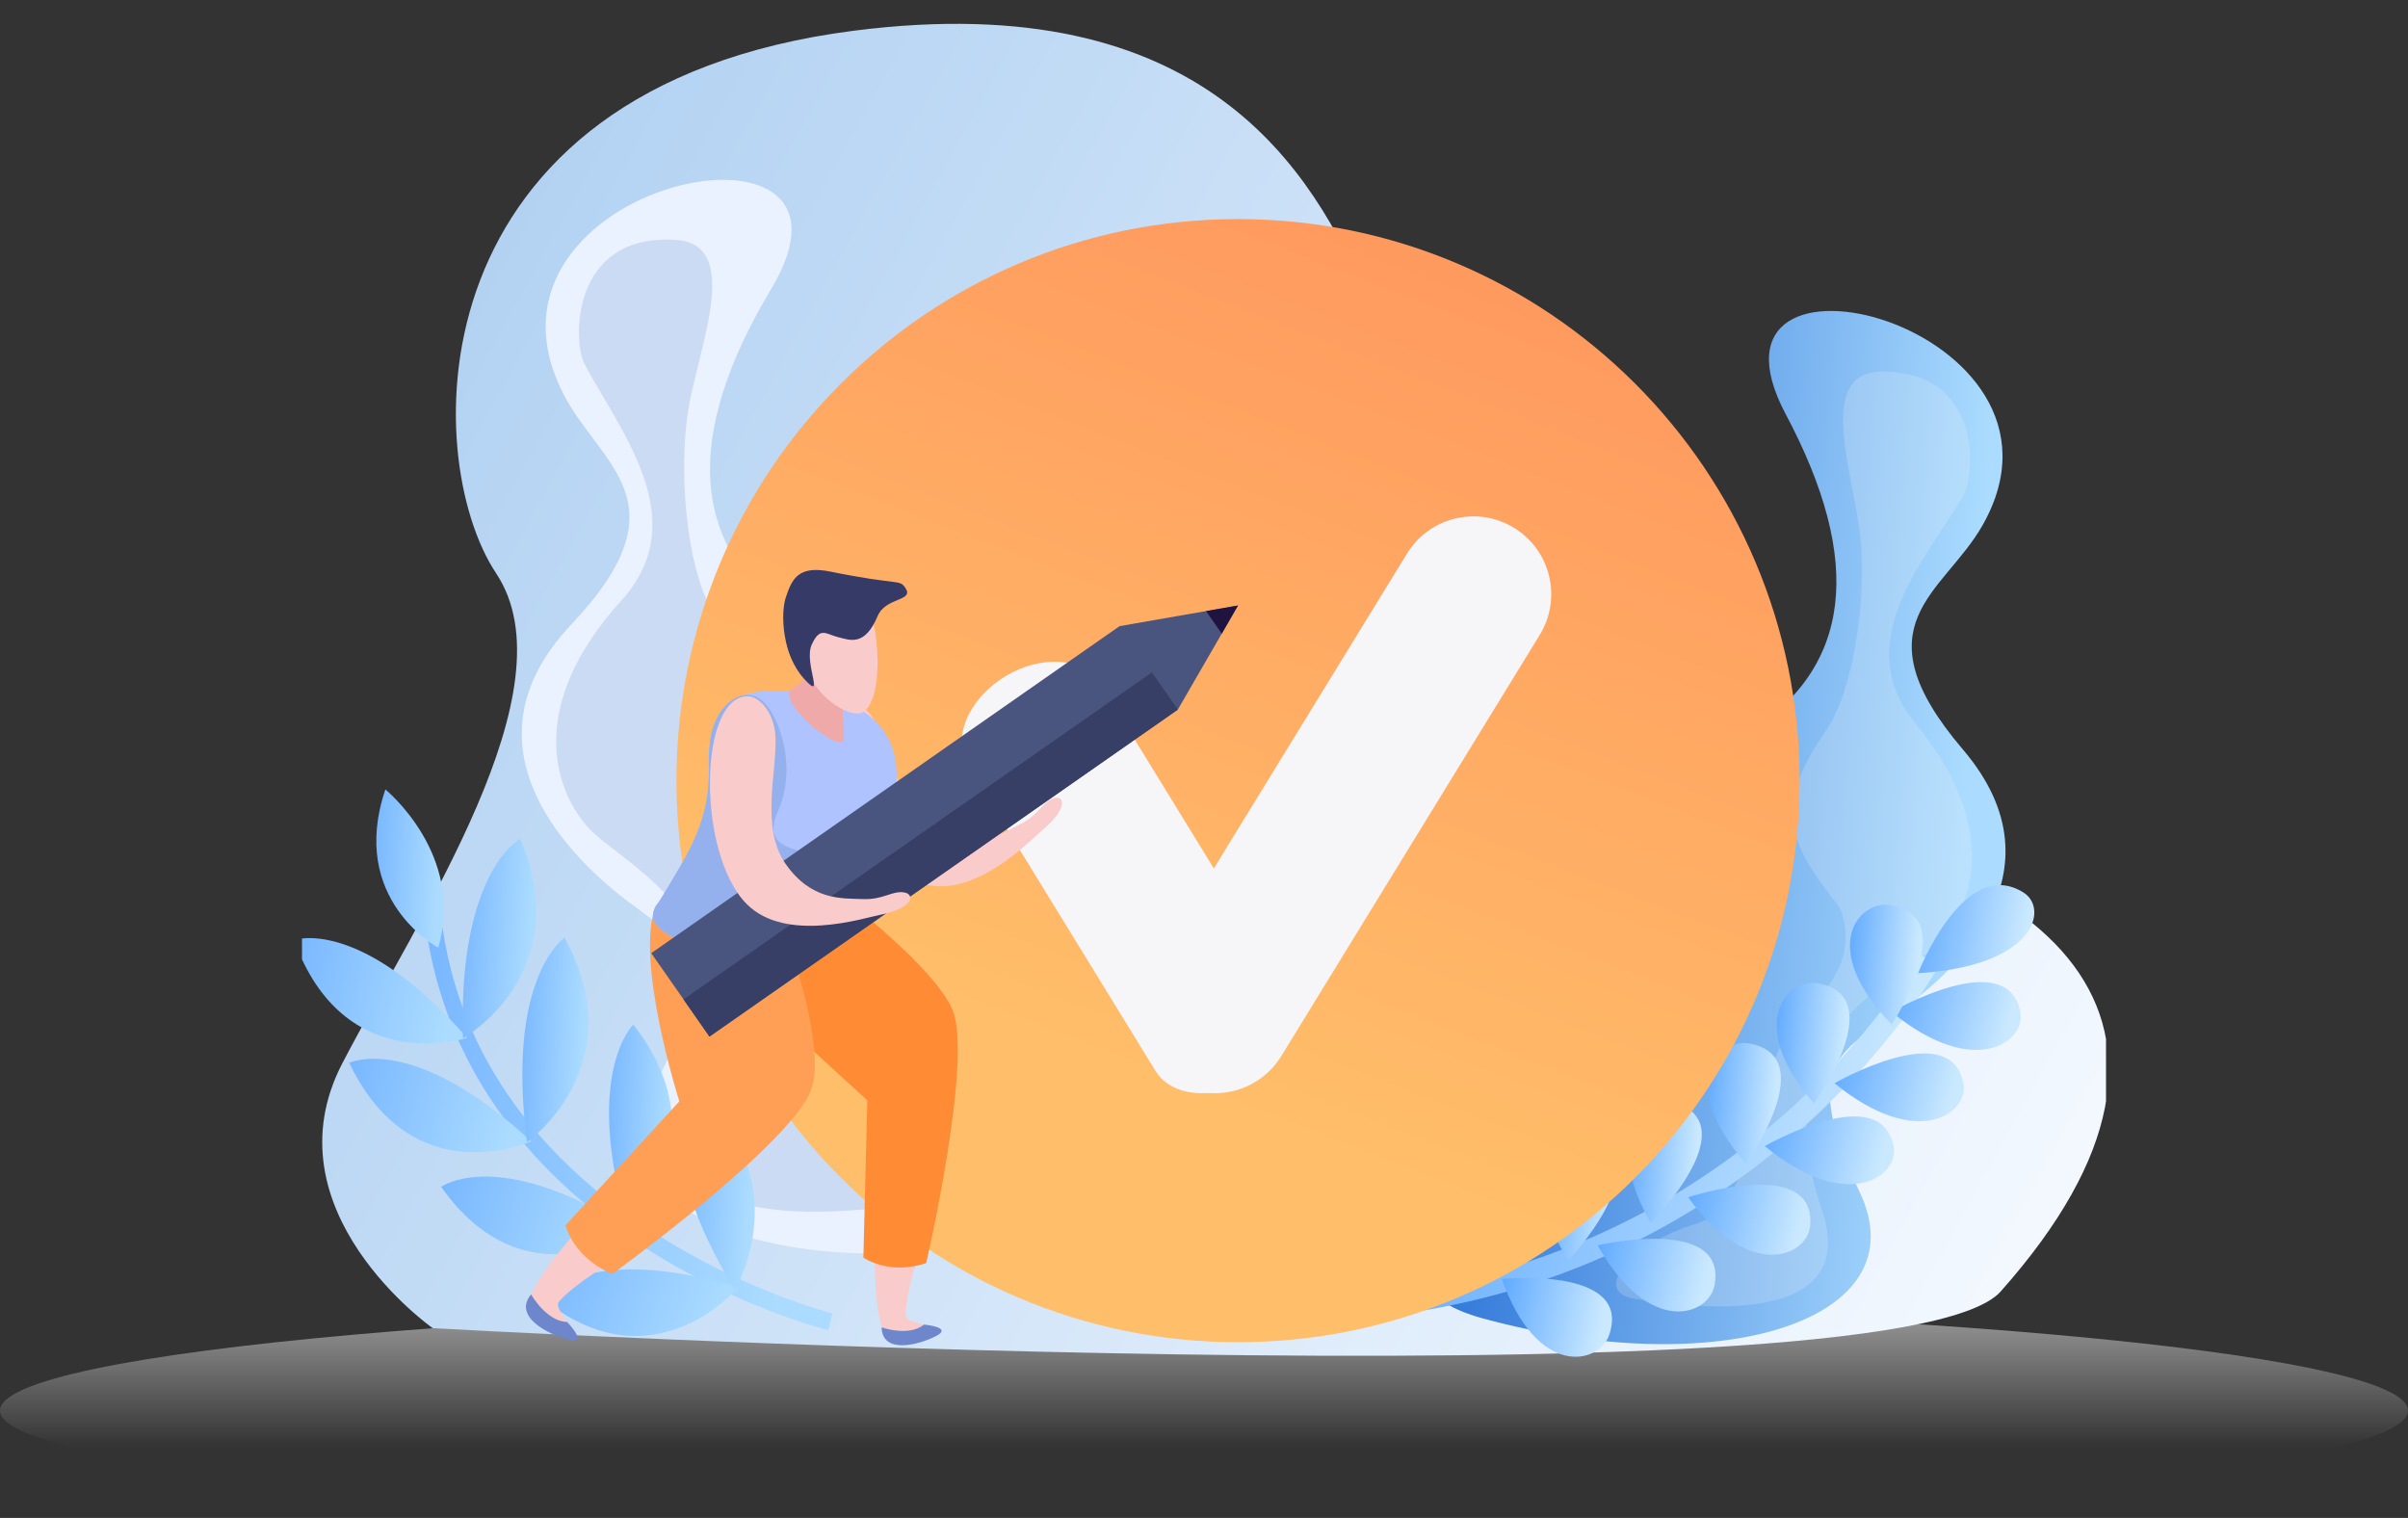 <svg width="303" height="191" viewBox="0 0 303 191" fill="none" xmlns="http://www.w3.org/2000/svg">
<rect x="0" y="0" width="303" height="191" fill="#333333" stroke="none"/>
<path d="M151.5 191C235.171 191 303 184.956 303 177.5C303 170.044 235.171 164 151.5 164C67.829 164 0 170.044 0 177.5C0 184.956 67.829 191 151.5 191Z" fill="url(#paint0_linear_226_45881)"/>
<g clip-path="url(#clip0_226_45881)">
<path d="M54.453 167.125C54.453 167.125 33.421 152.347 43.088 133.77C52.761 115.192 72.101 86.673 62.421 72.129C52.761 57.592 51.777 11.017 107.389 3.872C151.748 -1.821 165.227 21.607 172.104 37.596C181.175 58.689 173.068 97.189 215.48 102.267C257.899 107.345 282.129 128.317 251.745 162.509C238.466 177.454 54.453 167.125 54.453 167.125Z" fill="url(#paint1_linear_226_45881)"/>
<path d="M130.401 155.498C99.1 162.342 73.606 152.842 82.302 136.68C90.999 120.517 85.667 118.477 78.964 113.392C72.254 108.308 57.189 94.152 71.866 78.605C86.564 63.064 75.399 58.555 70.809 49.41C57.403 22.731 111.764 11.773 97.053 36.332C86.008 54.762 86.59 68.871 100.318 78.25C114.051 87.629 116.787 92.573 116.185 104.167C115.577 115.76 110.834 140.393 124.828 139.362C138.816 138.339 146.456 151.986 130.401 155.498Z" fill="#EBF2FF"/>
<path d="M73.539 45.771C72.087 43.008 71.746 29.468 84.885 30.17C92.879 30.598 88.731 41.516 86.918 49.919C85.112 58.321 86.343 71.514 89.688 76.946C95.862 86.967 94.538 91.182 86.898 99.785C86.898 99.785 82.931 106.174 90.25 113.024C97.568 119.875 94.738 138.747 103.241 141.804C111.743 144.861 116.547 151.377 110.72 151.986C104.907 152.595 80.79 154.943 87.139 139.061C96.391 115.948 78.355 109.097 73.86 103.966C69.739 99.263 66.214 88.76 78.168 75.581C87.413 65.386 78.001 54.281 73.539 45.771Z" fill="#CBDBF4"/>
<path d="M104.726 165.266L104.244 167.386C103.79 167.273 92.885 164.53 81.138 156.99C65.498 146.949 55.992 133.168 53.664 117.099L55.691 116.751C61.103 154.06 104.291 165.159 104.726 165.266Z" fill="url(#paint2_linear_226_45881)"/>
<path d="M55.142 119.246C55.142 119.246 43.783 113.218 48.493 99.337C48.493 99.337 58.574 107.525 55.142 119.246Z" fill="url(#paint3_linear_226_45881)"/>
<path d="M58.782 130.592C58.782 130.592 43.295 135.77 37 118.283C37 118.283 45.262 115.252 58.782 130.592Z" fill="url(#paint4_linear_226_45881)"/>
<path d="M58.253 130.659C58.253 130.659 72.629 122.638 65.465 105.552C65.465 105.552 57.617 109.619 58.253 130.659Z" fill="url(#paint5_linear_226_45881)"/>
<path d="M66.843 143.604C66.843 143.604 51.911 150.434 43.951 133.743C43.951 133.743 51.871 129.823 66.843 143.604Z" fill="url(#paint6_linear_226_45881)"/>
<path d="M66.314 143.724C66.314 143.724 79.847 134.191 71.044 117.982C71.05 117.975 63.625 122.885 66.314 143.724Z" fill="url(#paint7_linear_226_45881)"/>
<path d="M79.693 154.91C79.693 154.91 66.067 164.322 55.51 149.344C55.517 149.344 62.688 144.045 79.693 154.91Z" fill="url(#paint8_linear_226_45881)"/>
<path d="M79.192 155.124C79.192 155.124 90.992 143.289 79.693 128.933C79.693 128.926 73.164 135.101 79.192 155.124Z" fill="url(#paint9_linear_226_45881)"/>
<path d="M92.905 162.001C92.905 162.001 82.061 174.825 68.147 163.299C68.147 163.299 73.786 156.221 92.905 162.001Z" fill="url(#paint10_linear_226_45881)"/>
<path d="M92.484 162.342C92.484 162.342 100.993 147.698 86.517 136.974C86.517 136.981 81.727 144.714 92.484 162.342Z" fill="url(#paint11_linear_226_45881)"/>
<path d="M186.507 165.873C216.483 174.055 241.636 166.121 234.017 150.032C226.397 133.949 231.655 132.244 238.405 127.648C245.155 123.058 260.441 110.1 246.995 94.312C233.542 78.524 244.573 74.717 249.47 66.087C263.766 40.913 211.673 27.607 224.698 52.119C234.478 70.516 233.221 84.143 219.453 92.546C205.699 100.948 202.803 105.604 202.816 116.857C202.829 128.109 206.201 152.199 192.701 150.514C179.208 148.841 171.141 161.679 186.507 165.873Z" fill="url(#paint12_linear_226_45881)"/>
<path opacity="0.2" d="M247.008 62.435C248.553 59.832 249.557 46.733 236.8 46.76C229.04 46.78 232.518 57.558 233.856 65.786C235.187 74.015 233.341 86.726 229.836 91.823C223.36 101.223 224.43 105.37 231.408 114.074C231.408 114.074 234.926 120.463 227.494 126.731C220.069 133.006 221.875 151.417 213.493 153.959C205.104 156.494 200.127 162.575 205.74 163.445C211.345 164.321 234.585 167.793 229.214 152.099C221.407 129.253 239.208 123.513 243.817 118.77C248.038 114.422 251.972 104.42 241.054 91.074C232.605 80.745 242.278 70.456 247.008 62.435Z" fill="#F6F5F7"/>
<path d="M178.607 164.985L178.152 162.209C222.263 154.997 241.349 120.451 241.543 120.096L244.025 121.434C243.824 121.788 224.13 157.553 178.607 164.985Z" fill="url(#paint13_linear_226_45881)"/>
<path d="M241.355 122.458C241.355 122.458 247.115 107.559 254.628 112.316C257.825 114.336 256.099 121.568 241.355 122.458Z" fill="url(#paint14_linear_226_45881)"/>
<path d="M238.017 127.328C238.017 127.328 252.701 118.838 254.233 127.421C254.875 131.081 248.44 135.877 238.017 127.328Z" fill="url(#paint15_linear_226_45881)"/>
<path d="M238.044 128.913C238.044 128.913 247.035 115.199 237.776 113.881C233.836 113.306 228.725 119.32 238.044 128.913Z" fill="url(#paint16_linear_226_45881)"/>
<path d="M228.264 138.855C228.264 138.855 237.944 125.475 228.799 123.735C224.906 122.986 219.52 128.78 228.264 138.855Z" fill="url(#paint17_linear_226_45881)"/>
<path d="M219.688 146.427C219.688 146.427 229.294 133.034 220.149 131.308C216.256 130.566 210.891 136.386 219.688 146.427Z" fill="url(#paint18_linear_226_45881)"/>
<path d="M207.706 153.88C207.706 153.88 219.567 142.052 211.085 138.801C207.466 137.416 201.171 142.36 207.706 153.88Z" fill="url(#paint19_linear_226_45881)"/>
<path d="M197.324 158.61C197.324 158.61 208.844 146.494 200.221 143.49C196.568 142.219 190.4 147.31 197.324 158.61Z" fill="url(#paint20_linear_226_45881)"/>
<path d="M183.115 162.691C183.115 162.691 197.471 153.646 190.36 148.448C187.33 146.227 180.065 149.685 183.115 162.691Z" fill="url(#paint21_linear_226_45881)"/>
<path d="M230.839 136.306C230.839 136.306 245.55 127.816 247.068 136.406C247.711 140.059 241.289 144.835 230.839 136.306Z" fill="url(#paint22_linear_226_45881)"/>
<path d="M222.062 144.22C222.062 144.22 236.766 135.744 238.285 144.327C238.94 147.973 232.505 152.763 222.062 144.22Z" fill="url(#paint23_linear_226_45881)"/>
<path d="M212.423 150.655C212.423 150.655 228.458 145.31 227.782 154.201C227.508 157.994 220.216 161.413 212.423 150.655Z" fill="url(#paint24_linear_226_45881)"/>
<path d="M201.037 156.696C201.037 156.696 217.42 152.883 215.734 161.767C215.018 165.54 207.479 168.27 201.037 156.696Z" fill="url(#paint25_linear_226_45881)"/>
<path d="M188.962 160.924C188.962 160.924 205.492 159.285 202.475 168.002C201.171 171.708 193.404 173.441 188.962 160.924Z" fill="url(#paint26_linear_226_45881)"/>
<path d="M226.444 98.233C226.444 137.262 194.809 168.891 155.781 168.891C116.754 168.891 85.119 137.255 85.119 98.233C85.119 59.204 116.754 27.568 155.781 27.568C194.802 27.568 226.444 59.204 226.444 98.233Z" fill="url(#paint27_linear_226_45881)"/>
<path d="M162.083 124.498C164.137 127.836 162.063 132.846 157.454 135.676C152.845 138.506 147.439 138.091 145.392 134.746L121.798 96.32C119.744 92.975 121.811 87.971 126.427 85.141C131.036 82.311 136.442 82.726 138.489 86.064L162.083 124.498Z" fill="#F6F5F7"/>
<path d="M161.227 132.887C158.397 137.496 152.363 138.941 147.761 136.111C143.145 133.281 141.706 127.247 144.536 122.638L177.048 69.647C179.878 65.038 185.912 63.593 190.521 66.423C195.13 69.252 196.575 75.28 193.745 79.896L161.227 132.887Z" fill="#F6F5F7"/>
<path d="M103.923 88.439C104.907 87.984 108.124 87.737 109.804 90.279C112.071 93.684 112.847 101.966 117.905 104.468C122.975 106.957 126.133 104.829 128.428 103.679C130.722 102.535 131.103 100.989 132.528 100.468C133.933 99.953 134.488 101.658 131.237 104.388C129.672 105.692 122.781 113.071 116.206 111.225C107.583 108.79 98.123 91.088 103.923 88.439Z" fill="#F9CBCB"/>
<path d="M111.422 141.931C110.011 150.575 108.867 168.898 112.66 168.751C116.46 168.604 118.493 167.206 116.266 166.67C114.025 166.135 113.944 165.881 113.964 165.192C114.138 160.87 117.477 152.642 118.741 146.34C120.206 139.041 112.673 134.378 111.422 141.931Z" fill="#F9CBCB"/>
<path d="M110.934 167.018C110.934 167.018 114.339 168.249 116.266 166.677C116.266 166.677 120.025 166.991 117.744 168.135C115.476 169.286 111.008 170.397 110.934 167.018Z" fill="#6E86CC"/>
<path d="M97.508 106.401C97.508 106.401 117.068 120.136 119.885 127.16C122.413 133.475 116.547 158.924 116.547 158.924C116.547 158.924 112.426 160.569 108.639 158.248L109.135 138.459L92.624 123.353L97.508 106.401Z" fill="#FF8B34"/>
<path d="M84.885 143.002C77.66 148.969 63.832 162.924 67.003 165.48C70.167 168.028 72.796 168.336 71.365 166.349C69.947 164.336 70.047 164.061 70.555 163.533C73.74 160.174 82.209 155.886 87.647 151.712C93.982 146.868 91.2 137.797 84.885 143.002Z" fill="#F9CBCB"/>
<path d="M66.829 162.871C66.829 162.871 68.709 166.256 71.365 166.349C71.365 166.349 74.168 169.239 71.532 168.557C68.896 167.881 64.528 165.647 66.829 162.871Z" fill="#6E86CC"/>
<path d="M94.605 106.301C94.605 106.301 104.753 129.421 102.077 137.054C99.675 143.925 77.051 160.295 77.051 160.295C77.051 160.295 72.569 158.716 71.151 154.18L85.48 138.586C85.48 138.586 79.754 120.564 82.563 113.881C82.663 113.653 82.168 115.473 82.168 115.473L94.605 106.301Z" fill="#FF9E55"/>
<path d="M106.813 116.537C110.559 111.593 112.68 103.926 112.827 97.972C113.035 89.717 105.743 87.59 101.107 87.155C96.471 86.706 88.892 85.81 89.206 96.099C89.413 103.277 86.804 107.024 83.165 113.098C83.065 113.259 82.971 113.392 82.871 113.539C82.858 113.539 82.851 113.519 82.851 113.519C82.858 113.533 82.858 113.539 82.871 113.539C77.74 119.835 102.559 122.143 106.813 116.537Z" fill="#AEC3FF"/>
<path d="M83.165 113.085C83.065 113.245 82.971 113.379 82.871 113.526C82.858 113.526 82.851 113.506 82.851 113.506C82.858 113.52 82.858 113.526 82.871 113.526C78.897 118.403 92.838 120.878 101.328 119.172C102.646 117.199 96.264 116.677 93.902 114.764C88.457 110.349 107.87 109.974 104.525 108.348C100.913 106.609 95.541 107.305 97.909 102.02C100.264 96.728 98.237 90.399 95.996 88.259C93.661 86.017 89.755 88.647 89.326 93.517C89.219 94.293 89.159 95.136 89.193 96.092C89.413 103.271 86.804 107.017 83.165 113.085Z" fill="#94B0ED"/>
<path d="M101.769 81.1C101.769 81.1 102.793 85.014 99.903 86.459C96.939 87.931 106.024 95.169 106.171 93.022C106.358 90.252 105.261 88.386 107.174 85.522L101.769 81.1Z" fill="#EFA9A9"/>
<path d="M108.753 75.354C110.66 77.956 111.362 87.971 108.553 89.637C107.322 90.346 103.174 88.513 101.207 83.796C100.391 81.863 99.602 78.371 101.95 75.448C103.014 74.109 106.539 72.323 108.753 75.354Z" fill="#F9CBCB"/>
<path d="M100.498 75.3C98.016 78.418 99.107 81.421 99.281 81.977C99.923 83.997 101.569 85.877 102.07 85.295C102.666 84.599 100.411 83.87 101.448 81.87C102.485 79.869 101.167 79.16 101.856 77.367C102.525 75.581 103.843 76.197 108.024 76.324C109.737 76.377 110.165 75.795 110.105 75.086C107.971 72.049 103.1 72.022 100.498 75.3Z" fill="#062440"/>
<path d="M110.432 77.521C111.449 75.106 115.082 75.682 113.924 73.976C113.148 72.832 113.142 73.695 104.499 71.928C100.465 71.106 99.669 72.832 98.899 75.106C98.183 77.207 98.411 82.371 101.174 85.409C103.93 88.439 101.087 83.388 102.144 81.1C103.201 78.819 103.896 79.782 105.422 80.164C106.934 80.532 108.787 81.415 110.432 77.521Z" fill="#353A66"/>
<path d="M81.948 119.935L89.273 130.431L148.209 89.282L155.781 76.19L140.877 78.786L81.948 119.935Z" fill="#49557F"/>
<path d="M144.947 84.607L86.005 125.753L89.272 130.432L148.214 89.287L144.947 84.607Z" fill="#373F66"/>
<path d="M155.781 76.19L153.734 79.736L151.754 76.892L155.781 76.19Z" fill="#1F1440"/>
<path d="M94.303 87.623C95.401 87.71 97.314 89.369 97.561 92.446C97.909 96.567 95.575 103.98 98.826 108.663C102.09 113.359 105.93 113.024 108.526 113.131C111.135 113.245 112.225 112.068 113.73 112.288C115.235 112.516 114.888 114.309 110.666 115.132C108.653 115.526 98.926 118.671 94.009 113.807C87.567 107.438 87.882 87.115 94.303 87.623Z" fill="#F9CBCB"/>
</g>
<defs>
<linearGradient id="paint0_linear_226_45881" x1="151.191" y1="151.631" x2="151.191" y2="182.078" gradientUnits="userSpaceOnUse">
<stop stop-color="#E8E8E8"/>
<stop offset="1" stop-color="#E8E8E8" stop-opacity="0"/>
</linearGradient>
<linearGradient id="paint1_linear_226_45881" x1="53.724" y1="32.438" x2="271.476" y2="152.515" gradientUnits="userSpaceOnUse">
<stop stop-color="#B1D1F2"/>
<stop offset="1" stop-color="#F6FAFF"/>
</linearGradient>
<linearGradient id="paint2_linear_226_45881" x1="100.259" y1="147.528" x2="42.838" y2="139.917" gradientUnits="userSpaceOnUse">
<stop stop-color="#ABDCFF"/>
<stop offset="1" stop-color="#71B1FF"/>
</linearGradient>
<linearGradient id="paint3_linear_226_45881" x1="55.111" y1="111.438" x2="45.408" y2="110.893" gradientUnits="userSpaceOnUse">
<stop stop-color="#ABDCFF"/>
<stop offset="1" stop-color="#71B1FF"/>
</linearGradient>
<linearGradient id="paint4_linear_226_45881" x1="56.876" y1="126.105" x2="33.06" y2="120.966" gradientUnits="userSpaceOnUse">
<stop stop-color="#ABDCFF"/>
<stop offset="1" stop-color="#71B1FF"/>
</linearGradient>
<linearGradient id="paint5_linear_226_45881" x1="66.656" y1="120.813" x2="56.097" y2="120.301" gradientUnits="userSpaceOnUse">
<stop stop-color="#ABDCFF"/>
<stop offset="1" stop-color="#71B1FF"/>
</linearGradient>
<linearGradient id="paint6_linear_226_45881" x1="64.84" y1="140.375" x2="40.254" y2="134.084" gradientUnits="userSpaceOnUse">
<stop stop-color="#ABDCFF"/>
<stop offset="1" stop-color="#71B1FF"/>
</linearGradient>
<linearGradient id="paint7_linear_226_45881" x1="73.294" y1="133.629" x2="63.822" y2="133.228" gradientUnits="userSpaceOnUse">
<stop stop-color="#ABDCFF"/>
<stop offset="1" stop-color="#71B1FF"/>
</linearGradient>
<linearGradient id="paint8_linear_226_45881" x1="77.578" y1="153.995" x2="52.551" y2="145.858" gradientUnits="userSpaceOnUse">
<stop stop-color="#ABDCFF"/>
<stop offset="1" stop-color="#71B1FF"/>
</linearGradient>
<linearGradient id="paint9_linear_226_45881" x1="83.893" y1="144.852" x2="74.808" y2="144.49" gradientUnits="userSpaceOnUse">
<stop stop-color="#ABDCFF"/>
<stop offset="1" stop-color="#71B1FF"/>
</linearGradient>
<linearGradient id="paint10_linear_226_45881" x1="90.739" y1="164.821" x2="66.125" y2="155.257" gradientUnits="userSpaceOnUse">
<stop stop-color="#ABDCFF"/>
<stop offset="1" stop-color="#71B1FF"/>
</linearGradient>
<linearGradient id="paint11_linear_226_45881" x1="94.136" y1="152.393" x2="83.275" y2="151.858" gradientUnits="userSpaceOnUse">
<stop stop-color="#ABDCFF"/>
<stop offset="1" stop-color="#71B1FF"/>
</linearGradient>
<linearGradient id="paint12_linear_226_45881" x1="245.861" y1="118.149" x2="161.429" y2="111.814" gradientUnits="userSpaceOnUse">
<stop stop-color="#ABDCFF"/>
<stop offset="1" stop-color="#0150CA"/>
</linearGradient>
<linearGradient id="paint13_linear_226_45881" x1="238.262" y1="147.381" x2="165.588" y2="133.362" gradientUnits="userSpaceOnUse">
<stop stop-color="#CAE9FF"/>
<stop offset="1" stop-color="#50A0FF"/>
</linearGradient>
<linearGradient id="paint14_linear_226_45881" x1="254.702" y1="118.113" x2="238.455" y2="115.293" gradientUnits="userSpaceOnUse">
<stop stop-color="#CAE9FF"/>
<stop offset="1" stop-color="#50A0FF"/>
</linearGradient>
<linearGradient id="paint15_linear_226_45881" x1="252.855" y1="128.767" x2="235.348" y2="124.38" gradientUnits="userSpaceOnUse">
<stop stop-color="#CAE9FF"/>
<stop offset="1" stop-color="#50A0FF"/>
</linearGradient>
<linearGradient id="paint16_linear_226_45881" x1="241.159" y1="123.003" x2="230.722" y2="122.168" gradientUnits="userSpaceOnUse">
<stop stop-color="#CAE9FF"/>
<stop offset="1" stop-color="#50A0FF"/>
</linearGradient>
<linearGradient id="paint17_linear_226_45881" x1="231.926" y1="132.9" x2="221.493" y2="132.071" gradientUnits="userSpaceOnUse">
<stop stop-color="#CAE9FF"/>
<stop offset="1" stop-color="#50A0FF"/>
</linearGradient>
<linearGradient id="paint18_linear_226_45881" x1="223.295" y1="140.473" x2="212.869" y2="139.646" gradientUnits="userSpaceOnUse">
<stop stop-color="#CAE9FF"/>
<stop offset="1" stop-color="#50A0FF"/>
</linearGradient>
<linearGradient id="paint19_linear_226_45881" x1="213.33" y1="147.877" x2="202.782" y2="147.037" gradientUnits="userSpaceOnUse">
<stop stop-color="#CAE9FF"/>
<stop offset="1" stop-color="#50A0FF"/>
</linearGradient>
<linearGradient id="paint20_linear_226_45881" x1="202.615" y1="152.605" x2="192.111" y2="151.772" gradientUnits="userSpaceOnUse">
<stop stop-color="#CAE9FF"/>
<stop offset="1" stop-color="#50A0FF"/>
</linearGradient>
<linearGradient id="paint21_linear_226_45881" x1="191.467" y1="156.86" x2="180.162" y2="155.865" gradientUnits="userSpaceOnUse">
<stop stop-color="#CAE9FF"/>
<stop offset="1" stop-color="#50A0FF"/>
</linearGradient>
<linearGradient id="paint22_linear_226_45881" x1="245.689" y1="137.74" x2="228.172" y2="133.342" gradientUnits="userSpaceOnUse">
<stop stop-color="#CAE9FF"/>
<stop offset="1" stop-color="#50A0FF"/>
</linearGradient>
<linearGradient id="paint23_linear_226_45881" x1="236.907" y1="145.661" x2="219.396" y2="141.265" gradientUnits="userSpaceOnUse">
<stop stop-color="#CAE9FF"/>
<stop offset="1" stop-color="#50A0FF"/>
</linearGradient>
<linearGradient id="paint24_linear_226_45881" x1="226.457" y1="154.425" x2="209.736" y2="150.593" gradientUnits="userSpaceOnUse">
<stop stop-color="#CAE9FF"/>
<stop offset="1" stop-color="#50A0FF"/>
</linearGradient>
<linearGradient id="paint25_linear_226_45881" x1="214.559" y1="161.437" x2="198.339" y2="157.98" gradientUnits="userSpaceOnUse">
<stop stop-color="#CAE9FF"/>
<stop offset="1" stop-color="#50A0FF"/>
</linearGradient>
<linearGradient id="paint26_linear_226_45881" x1="201.629" y1="166.83" x2="186.265" y2="164.004" gradientUnits="userSpaceOnUse">
<stop stop-color="#CAE9FF"/>
<stop offset="1" stop-color="#50A0FF"/>
</linearGradient>
<linearGradient id="paint27_linear_226_45881" x1="141.018" y1="169.703" x2="203.956" y2="7.487" gradientUnits="userSpaceOnUse">
<stop offset="0.189" stop-color="#FFBE69"/>
<stop offset="1" stop-color="#FF8F5C"/>
</linearGradient>
<clipPath id="clip0_226_45881">
<rect width="227" height="173" fill="white" transform="translate(38)"/>
</clipPath>
</defs>
</svg>
